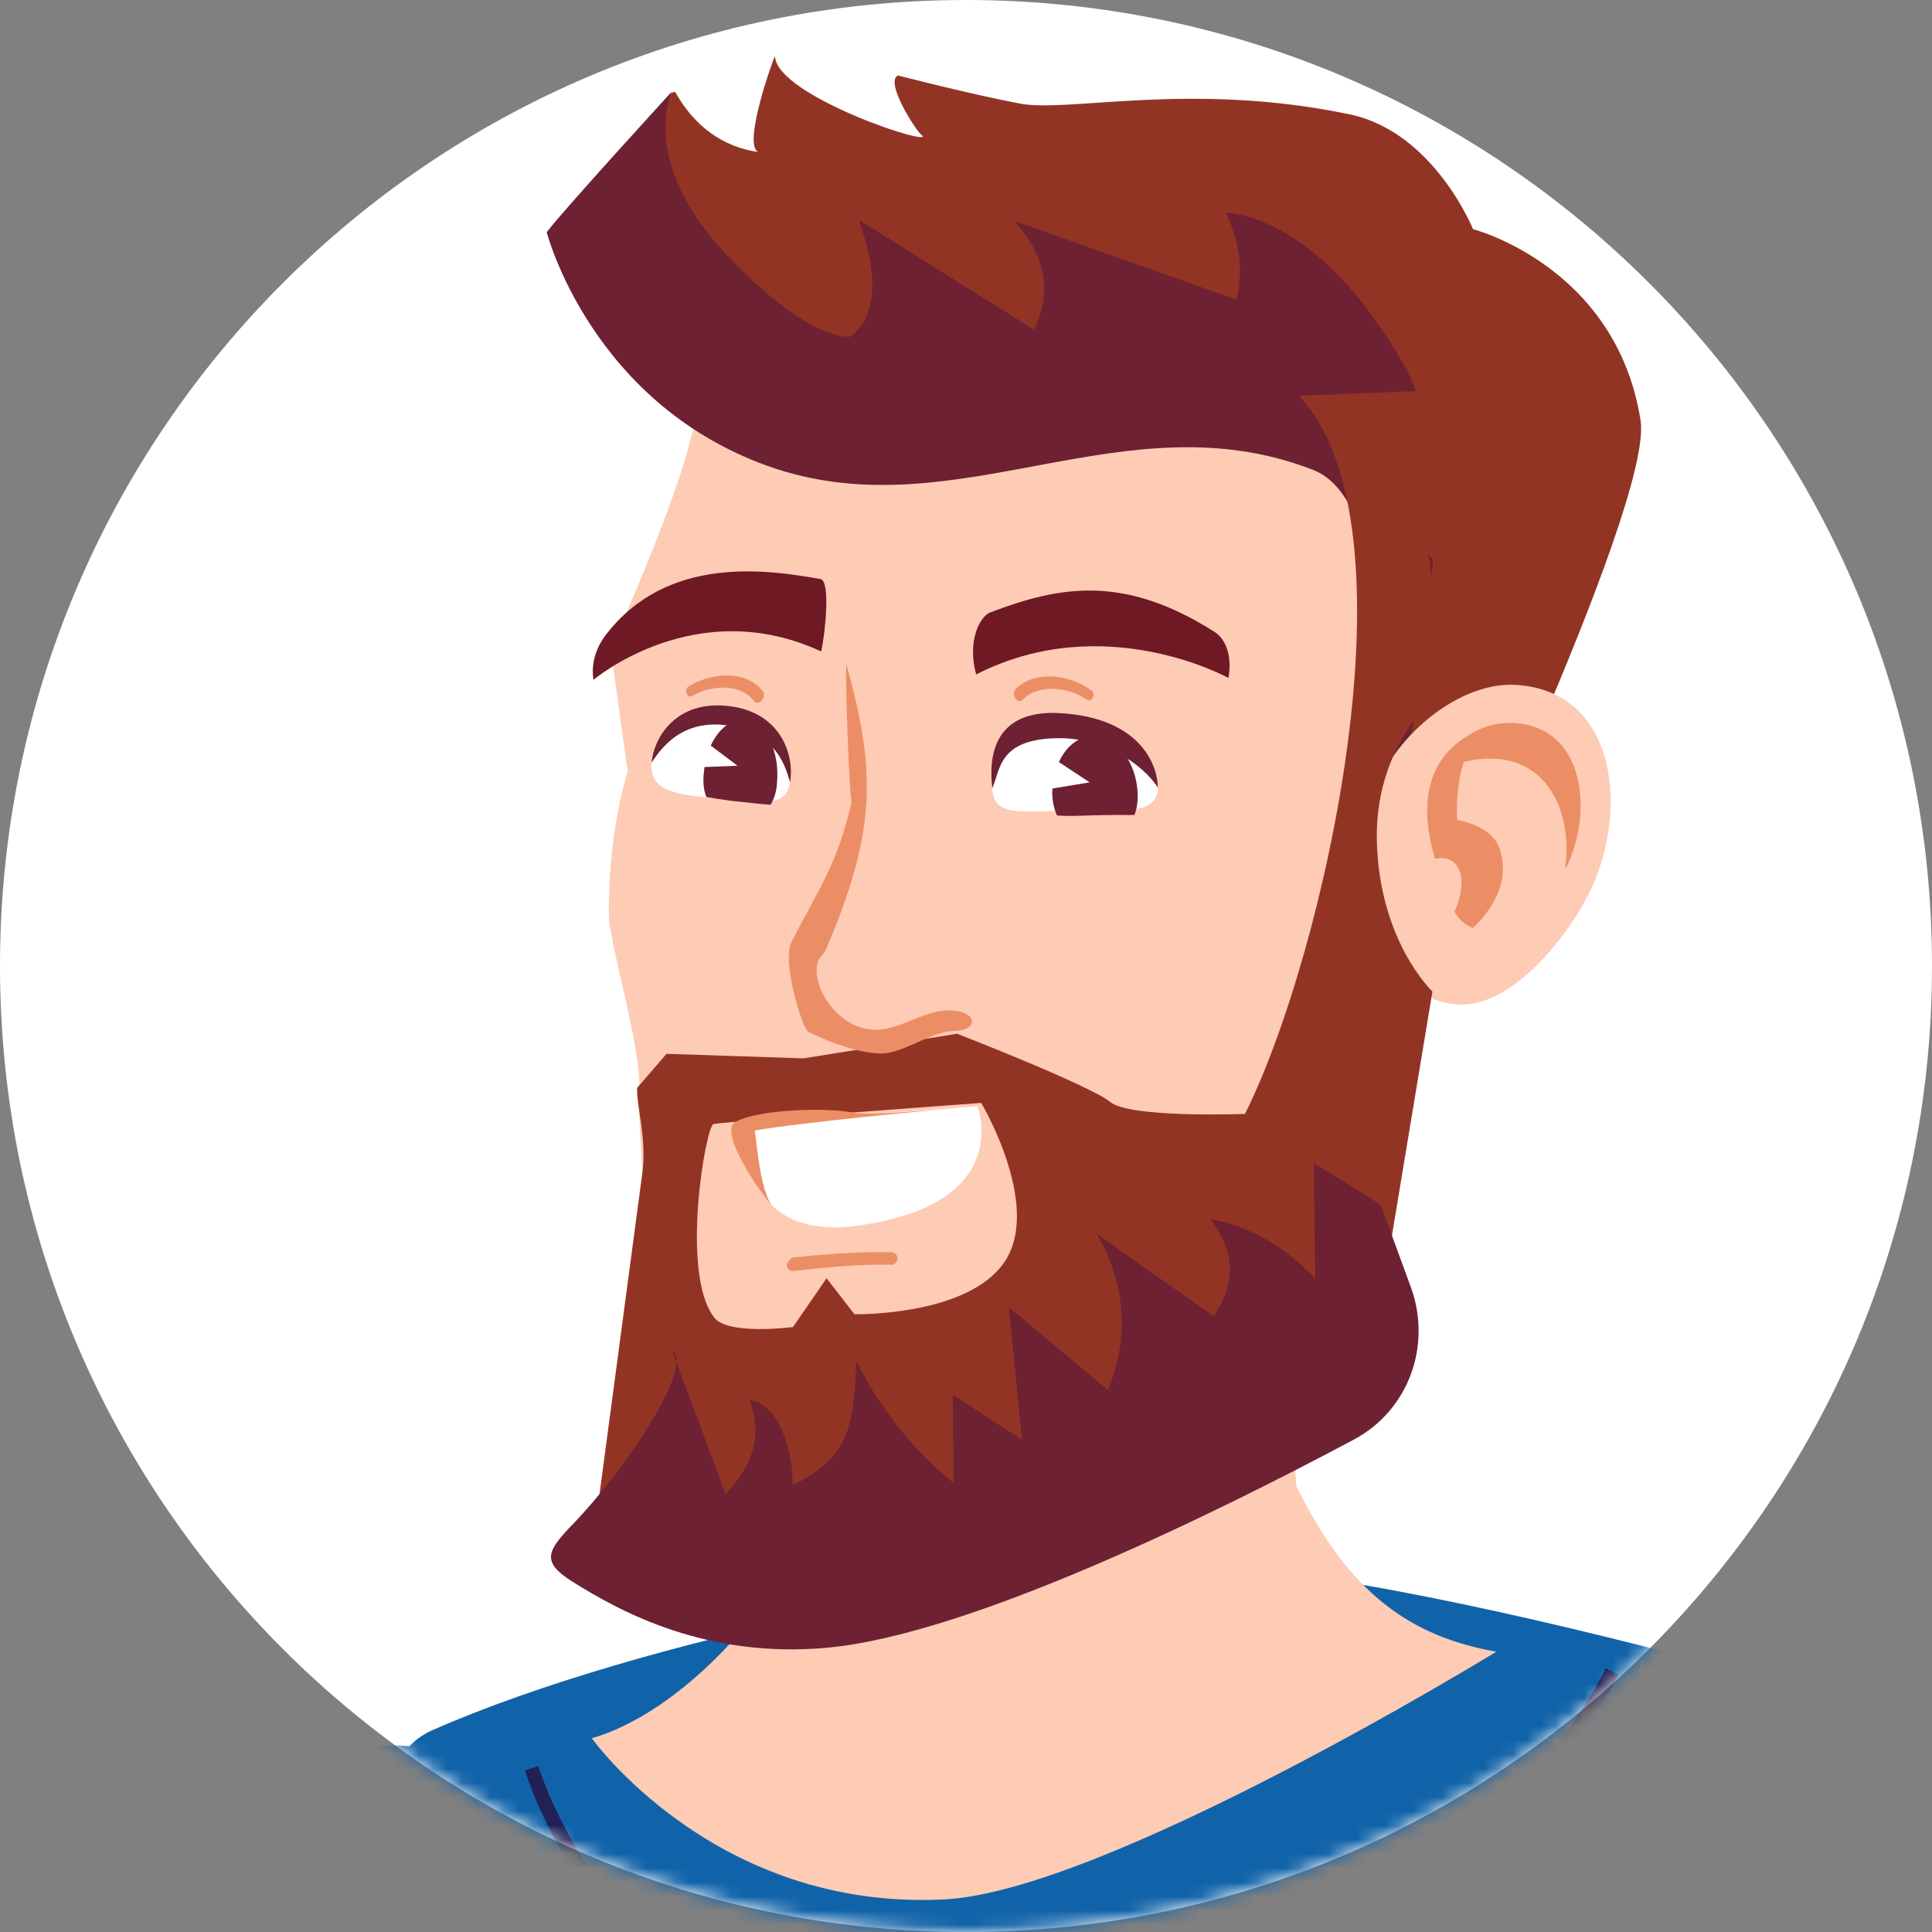 <svg width="136" height="136" viewBox="0 0 136 136" fill="none" xmlns="http://www.w3.org/2000/svg">
<rect x="0" y="0" width="136" height="136" fill="#808080" stroke="none"/>
<path d="M0 68C0 30.445 30.445 0 68 0V0C105.555 0 136 30.445 136 68V68C136 105.555 105.555 136 68 136V136C30.445 136 0 105.555 0 68V68Z" fill="white"/>
<mask id="mask0_211_1009" style="mask-type:alpha" maskUnits="userSpaceOnUse" x="0" y="0" width="136" height="136">
<circle cx="68" cy="68" r="68" fill="#C4C4C4"/>
</mask>
<g mask="url(#mask0_211_1009)">
<path fill-rule="evenodd" clip-rule="evenodd" d="M65.594 15.43C64.496 16.213 55.01 28.433 54.256 33.183C53.598 38.023 53.67 49.499 53.995 48.191C54.32 46.882 68.398 17.45 68.398 17.45C68.398 17.45 66.691 14.646 65.594 15.43Z" fill="#6F1924"/>
<path fill-rule="evenodd" clip-rule="evenodd" d="M29.386 170.099C24.633 168.521 44.528 122.216 27.543 122.878C3.492 123.816 -26.791 176.002 -42.886 196.397C-49.842 205.206 -43.032 216.727 -43.032 216.727C-31.116 220.161 -15.77 217.985 -13.491 214.926C0.147 203.721 34.563 171.846 29.386 170.099Z" fill="#1163A9"/>
<path fill-rule="evenodd" clip-rule="evenodd" d="M81.427 110.164C98.372 109.503 142.309 123.391 142.309 123.391C142.309 123.391 152.717 194.87 150.004 239.171C148.732 259.947 156.049 289.393 147.923 291.381C103.131 302.34 38.853 297.674 38.607 291.381C38.362 285.088 16.211 206.926 19.599 191.722C22.986 176.519 19.663 126.509 30.404 121.806C45.481 115.179 70.558 110.588 81.427 110.164Z" fill="#1163A9"/>
<path fill-rule="evenodd" clip-rule="evenodd" d="M62.305 80.545C61.734 82.789 57.377 106.01 57.377 106.01C54.932 113.233 47.702 120.643 41.66 122.36C41.66 122.36 50.311 134.521 66.445 133.706C77.797 133.171 105.334 116.267 105.334 116.267C99.278 115.207 94.929 112.137 91.251 104.596C90.169 88.901 91.729 80.693 92.751 70.748C92.751 70.748 62.872 78.208 62.305 80.545Z" fill="#FECBB5"/>
<path fill-rule="evenodd" clip-rule="evenodd" d="M49.048 28.723C48.532 33.567 42.98 45.642 42.98 45.642L44.185 54.314C44.185 54.314 42.844 58.268 42.853 64.311C42.826 66.333 45.493 74.762 44.924 77.293C45.583 89.585 46.515 101.512 46.515 101.512C61.503 111.008 74.305 103.011 93.375 92.671L102.572 23.163C102.572 23.163 49.589 23.969 49.048 28.723Z" fill="#FECBB5"/>
<path fill-rule="evenodd" clip-rule="evenodd" d="M96.057 63.393L98.014 30.169C97.653 23.552 64.258 33.52 55.161 30.558C45.629 27.427 43.717 16.247 45.452 10.876C47.187 5.504 47.572 6.549 47.572 6.549C48.894 8.872 50.859 10.346 53.393 10.703C52.2 10.264 54.529 3.865 54.553 3.955C54.657 6.805 66.204 10.532 64.84 9.468C64.47 9.186 62.261 5.765 63.208 5.312C63.208 5.312 68.242 6.612 71.738 7.28C75.144 7.973 83.77 5.692 95.039 8.056C100.937 9.31 103.693 16.131 103.693 16.131C103.693 16.131 113.761 18.73 115.484 29.578C116.447 35.55 100.153 69.4 100.153 69.4C100.153 69.4 102.009 56.123 100.43 55.694C98.67 55.315 96.057 63.393 96.057 63.393Z" fill="#923424"/>
<path fill-rule="evenodd" clip-rule="evenodd" d="M38.485 16.345C39.56 14.898 47.312 6.425 47.312 6.425C47.312 6.425 44.894 11.221 51.01 17.788C57.101 24.266 59.889 23.689 59.889 23.689C62.017 21.952 61.628 18.893 60.459 15.473L72.79 23.206C74.096 20.543 73.594 17.899 71.358 15.54L87.056 21.098C87.513 19.053 87.288 17.004 86.277 14.98C86.277 14.98 92.7 14.842 98.892 25.801C105.844 38.279 92.876 76.778 92.876 76.778C92.876 76.778 102.15 36.802 92.392 33.061C79.201 27.964 67.581 37.21 54.636 33.005C41.665 28.71 38.485 16.345 38.485 16.345Z" fill="#6D2132"/>
<path d="M96.588 56.567C97.309 52.653 102.319 47.899 106.775 48.217C113.534 48.66 114.67 56.425 112.147 62.272C110.577 65.768 106.435 70.993 102.597 70.702C97.617 70.375 95.121 64.096 96.588 56.567Z" fill="#FECBB5"/>
<path d="M101.302 54.2C101.228 54.234 101.154 54.267 101.08 54.301C102.147 52.275 104.173 50.736 106.655 50.899C111.359 51.22 112.176 56.701 110.396 60.778C110.342 60.864 110.306 61.003 110.178 61.123C110.843 56.138 107.914 51.496 101.302 54.2Z" fill="#EC8E65"/>
<path d="M105.195 51.081C105.195 51.081 98.546 52.153 101.015 60.464C102.842 60.059 103.373 61.962 102.391 64.187C102.887 65.064 103.669 65.32 103.669 65.32C103.669 65.32 106.756 62.748 105.501 59.582C104.846 58.042 102.582 57.727 102.582 57.727C102.582 57.727 102.123 52.298 105.195 51.081Z" fill="#EC8E65"/>
<path fill-rule="evenodd" clip-rule="evenodd" d="M102.611 41.199L103.466 27.386L91.438 27.855C100.091 36.985 93.173 67.388 87.638 78.412C87.638 78.412 79.541 78.724 78.151 77.572C76.762 76.419 67.379 72.768 67.379 72.768L56.556 74.502L46.921 74.182L44.853 76.575C44.761 77.656 45.54 80.128 45.224 82.518L42.142 105.628C70.778 116.928 84.885 100.952 97.032 92.712L100.833 69.794C100.833 69.794 97.042 66.227 96.919 59.064C96.797 51.901 101.859 48.242 101.859 48.242L100.565 39.061L102.611 41.199Z" fill="#923424"/>
<path fill-rule="evenodd" clip-rule="evenodd" d="M40.29 111.334C38.08 109.944 38.496 109.185 40.31 107.307C44.142 103.338 48.871 96.167 47.32 95.086L51.076 105.182C52.724 103.384 53.821 101.355 52.763 98.576C54.746 98.701 55.885 102.129 55.775 104.559C60.081 102.509 60.051 99.926 60.287 95.831C61.805 98.867 63.982 101.818 67.13 104.405L67.072 98.184L71.939 101.352L71.022 92.01L77.992 97.862C79.378 94.409 79.441 90.746 77.199 86.854L85.42 92.649C86.813 90.634 87.178 88.422 85.19 85.804C87.658 86.275 90.117 87.421 92.582 90.004L92.486 81.875L97.188 84.801L99.311 90.599C100.815 94.705 99.157 99.285 95.298 101.341C85.759 106.422 68.185 115.119 58.146 115.995C49.766 116.736 43.79 113.536 40.29 111.334Z" fill="#6D2132"/>
<path fill-rule="evenodd" clip-rule="evenodd" d="M50.225 79.126C50.768 78.976 69.072 77.638 69.072 77.638C69.072 77.638 73.659 85.335 70.437 89.197C67.594 92.667 60.147 92.512 60.147 92.512L58.184 89.982L55.818 93.417C55.818 93.417 51.21 94.015 50.273 92.737C47.866 89.659 49.682 79.275 50.225 79.126Z" fill="#FECBB5"/>
<path fill-rule="evenodd" clip-rule="evenodd" d="M52.358 79.108L68.808 77.866C68.808 77.866 71.517 84.827 60.228 86.292C51.746 87.416 52.358 79.108 52.358 79.108Z" fill="white"/>
<path d="M54.688 85.281C53.458 84.339 53.291 80.248 53.121 79.596C54.271 79.279 67.26 77.874 68.723 77.98C67.213 77.913 61.564 78.603 60.113 78.328C58.25 77.953 53.521 78.062 51.824 78.947C50.318 79.56 54.089 84.822 54.688 85.281Z" fill="#EC8E65"/>
<path fill-rule="evenodd" clip-rule="evenodd" d="M55.835 88.518C58.107 88.277 60.494 88.099 62.749 88.15C63.045 88.165 63.209 88.408 63.168 88.611C63.151 88.904 62.904 89.068 62.698 89.029C60.443 88.978 58.172 89.219 55.9 89.461C55.628 89.536 55.373 89.318 55.39 89.025C55.431 88.822 55.654 88.568 55.835 88.518Z" fill="#EC8E65"/>
<path d="M84.444 47.344C85.714 49.06 89.516 57.056 78.214 57.365C66.913 57.674 68.085 50.631 69.295 46.147C70.259 44.289 82.453 44.8 84.444 47.344Z" fill="#FECBB5"/>
<path d="M81.499 55.434C81.513 57.431 78.825 57.053 75.483 57.065C72.084 57.079 69.873 57.591 69.855 55.472C69.837 53.354 71.42 50.808 74.818 50.794C78.161 50.783 81.477 53.194 81.499 55.434Z" fill="white"/>
<path d="M76.99 51.799C75.32 51.805 74.049 53.669 74.071 55.905C74.092 56.509 74.22 56.987 74.402 57.403C75.351 57.486 76.628 57.375 78.186 57.374C78.798 57.349 79.356 57.388 79.856 57.368C80.01 56.999 80.105 56.511 80.082 55.847C80.006 53.674 78.605 51.795 76.99 51.799Z" fill="#6D2132"/>
<path d="M74.195 53.417L76.704 55.072L73.824 55.549L74.195 53.417Z" fill="white"/>
<path d="M71.539 48.463C72.942 47.132 75.409 47.52 76.842 48.617C77.184 48.846 76.818 49.529 76.473 49.239C75.272 48.375 73.143 48.096 72.012 49.234C71.637 49.674 71.106 48.844 71.539 48.463Z" fill="#EC8E65"/>
<path d="M69.854 55.479C70.422 54.184 70.29 52.008 74.468 51.963C78.368 51.929 80.908 54.434 81.5 55.44C81.499 53.804 80.214 50.523 74.63 50.2C69.715 49.91 69.621 53.61 69.854 55.479Z" fill="#6D2132"/>
<path d="M46.328 46.673C45.181 48.252 44.151 56.03 52.099 56.643C61.833 57.417 59.734 50.439 58.997 46.085C58.298 44.29 48.076 44.274 46.328 46.673Z" fill="#FECBB5"/>
<path d="M45.871 53.678C45.713 55.56 47.285 55.921 50.135 56.171C53.32 56.468 55.455 56.988 55.608 54.986C55.817 52.981 54.449 50.494 51.649 50.061C48.797 49.75 46.075 51.553 45.871 53.678Z" fill="white"/>
<path d="M52.482 50.677C51.085 50.49 49.75 52.115 49.55 54.358C49.464 55.087 49.539 55.628 49.722 56.104C50.282 56.203 50.898 56.299 51.624 56.391C52.628 56.472 53.524 56.617 54.248 56.649C54.458 56.278 54.663 55.787 54.696 55.121C54.896 52.877 53.937 50.921 52.482 50.677Z" fill="#6D2132"/>
<path d="M49.17 51.834L51.915 53.902L49.357 54.003L49.17 51.834Z" fill="white"/>
<path d="M53.649 48.587C52.447 47.149 50.036 47.347 48.458 48.332C48.12 48.55 48.374 49.206 48.75 48.986C50.028 48.218 52.096 48.085 53.061 49.327C53.422 49.774 54.048 49.032 53.649 48.587Z" fill="#EC8E65"/>
<path d="M55.613 55.051C55.235 53.794 54.6 51.58 51.128 51.052C47.882 50.636 46.453 52.812 45.871 53.682C45.985 52.164 47.339 49.447 50.912 49.668C55.044 49.927 55.941 53.282 55.613 55.051Z" fill="#6D2132"/>
<path d="M86.47 47.722C86.47 47.722 77.731 42.871 68.715 47.476C68.05 45.054 69.021 43.367 69.701 43.114C74.513 41.284 79.074 40.373 85.546 44.513C86.962 45.541 86.47 47.722 86.47 47.722Z" fill="#6F1924"/>
<path d="M41.78 47.854C41.78 47.854 48.969 41.746 57.809 45.861C58.119 44.4 58.451 40.903 57.765 40.764C54.019 40.093 46.927 39.034 42.607 44.744C41.421 46.315 41.78 47.854 41.78 47.854Z" fill="#6F1924"/>
<path d="M55.718 66.3C55.015 67.677 56.46 72.271 56.84 72.577C57.158 72.831 60.665 74.406 62.44 74.126C64.092 73.851 65.644 72.567 67.368 72.556C68.659 72.507 68.806 71.489 67.564 71.216C65.327 70.66 63.374 72.759 61.208 72.466C59.228 72.221 57.614 70.202 57.488 68.501C57.478 68.235 57.468 67.969 57.581 67.698C57.694 67.427 57.871 67.207 58.049 67.041C61.848 58.306 61.596 54.065 59.566 46.697C59.511 48.511 59.745 54.77 59.934 56.522C58.887 60.965 57.716 62.397 55.718 66.3Z" fill="#EC8E65"/>
<path d="M123.606 121.671C123.606 121.671 139.297 118.716 144.3 124.096C166.777 148.268 185.09 181.357 185.09 181.357L184.944 177.604L185.886 171.621L190.228 168.914L215.994 184.877C215.994 184.877 220.054 187.35 217.707 192.89C216.761 195.125 215.525 191.32 213.483 198.509C213.685 203.713 206.038 225.618 196.56 229.858C192.221 231.799 182.127 229.626 180.226 228.431C154.22 212.084 133.865 197.057 119.889 182.257L123.606 121.671Z" fill="#1163A9"/>
<path d="M37.419 124.471C39.541 130.979 47.718 145.159 63.729 144.535C89.061 143.547 108.097 128.764 113.476 117.658" stroke="#232056"/>
<g clip-path="url(#clip0_211_1009)">
<path d="M-24.861 134.444C-24.174 145.999 -38.471 162.263 -57.327 154.684C-58.125 154.381 -59.082 154.082 -59.725 153.618C-59.725 153.618 14.292 219.447 28.03 242.172L19.867 196.767C19.867 196.767 -15.32 153.126 -24.861 134.444Z" fill="#F2F6FA"/>
</g>
</g>
<defs>
<clipPath id="clip0_211_1009">
<rect width="97.767" height="147.525" fill="white" transform="translate(-66.272 125.84) rotate(-1.044)"/>
</clipPath>
</defs>
</svg>
